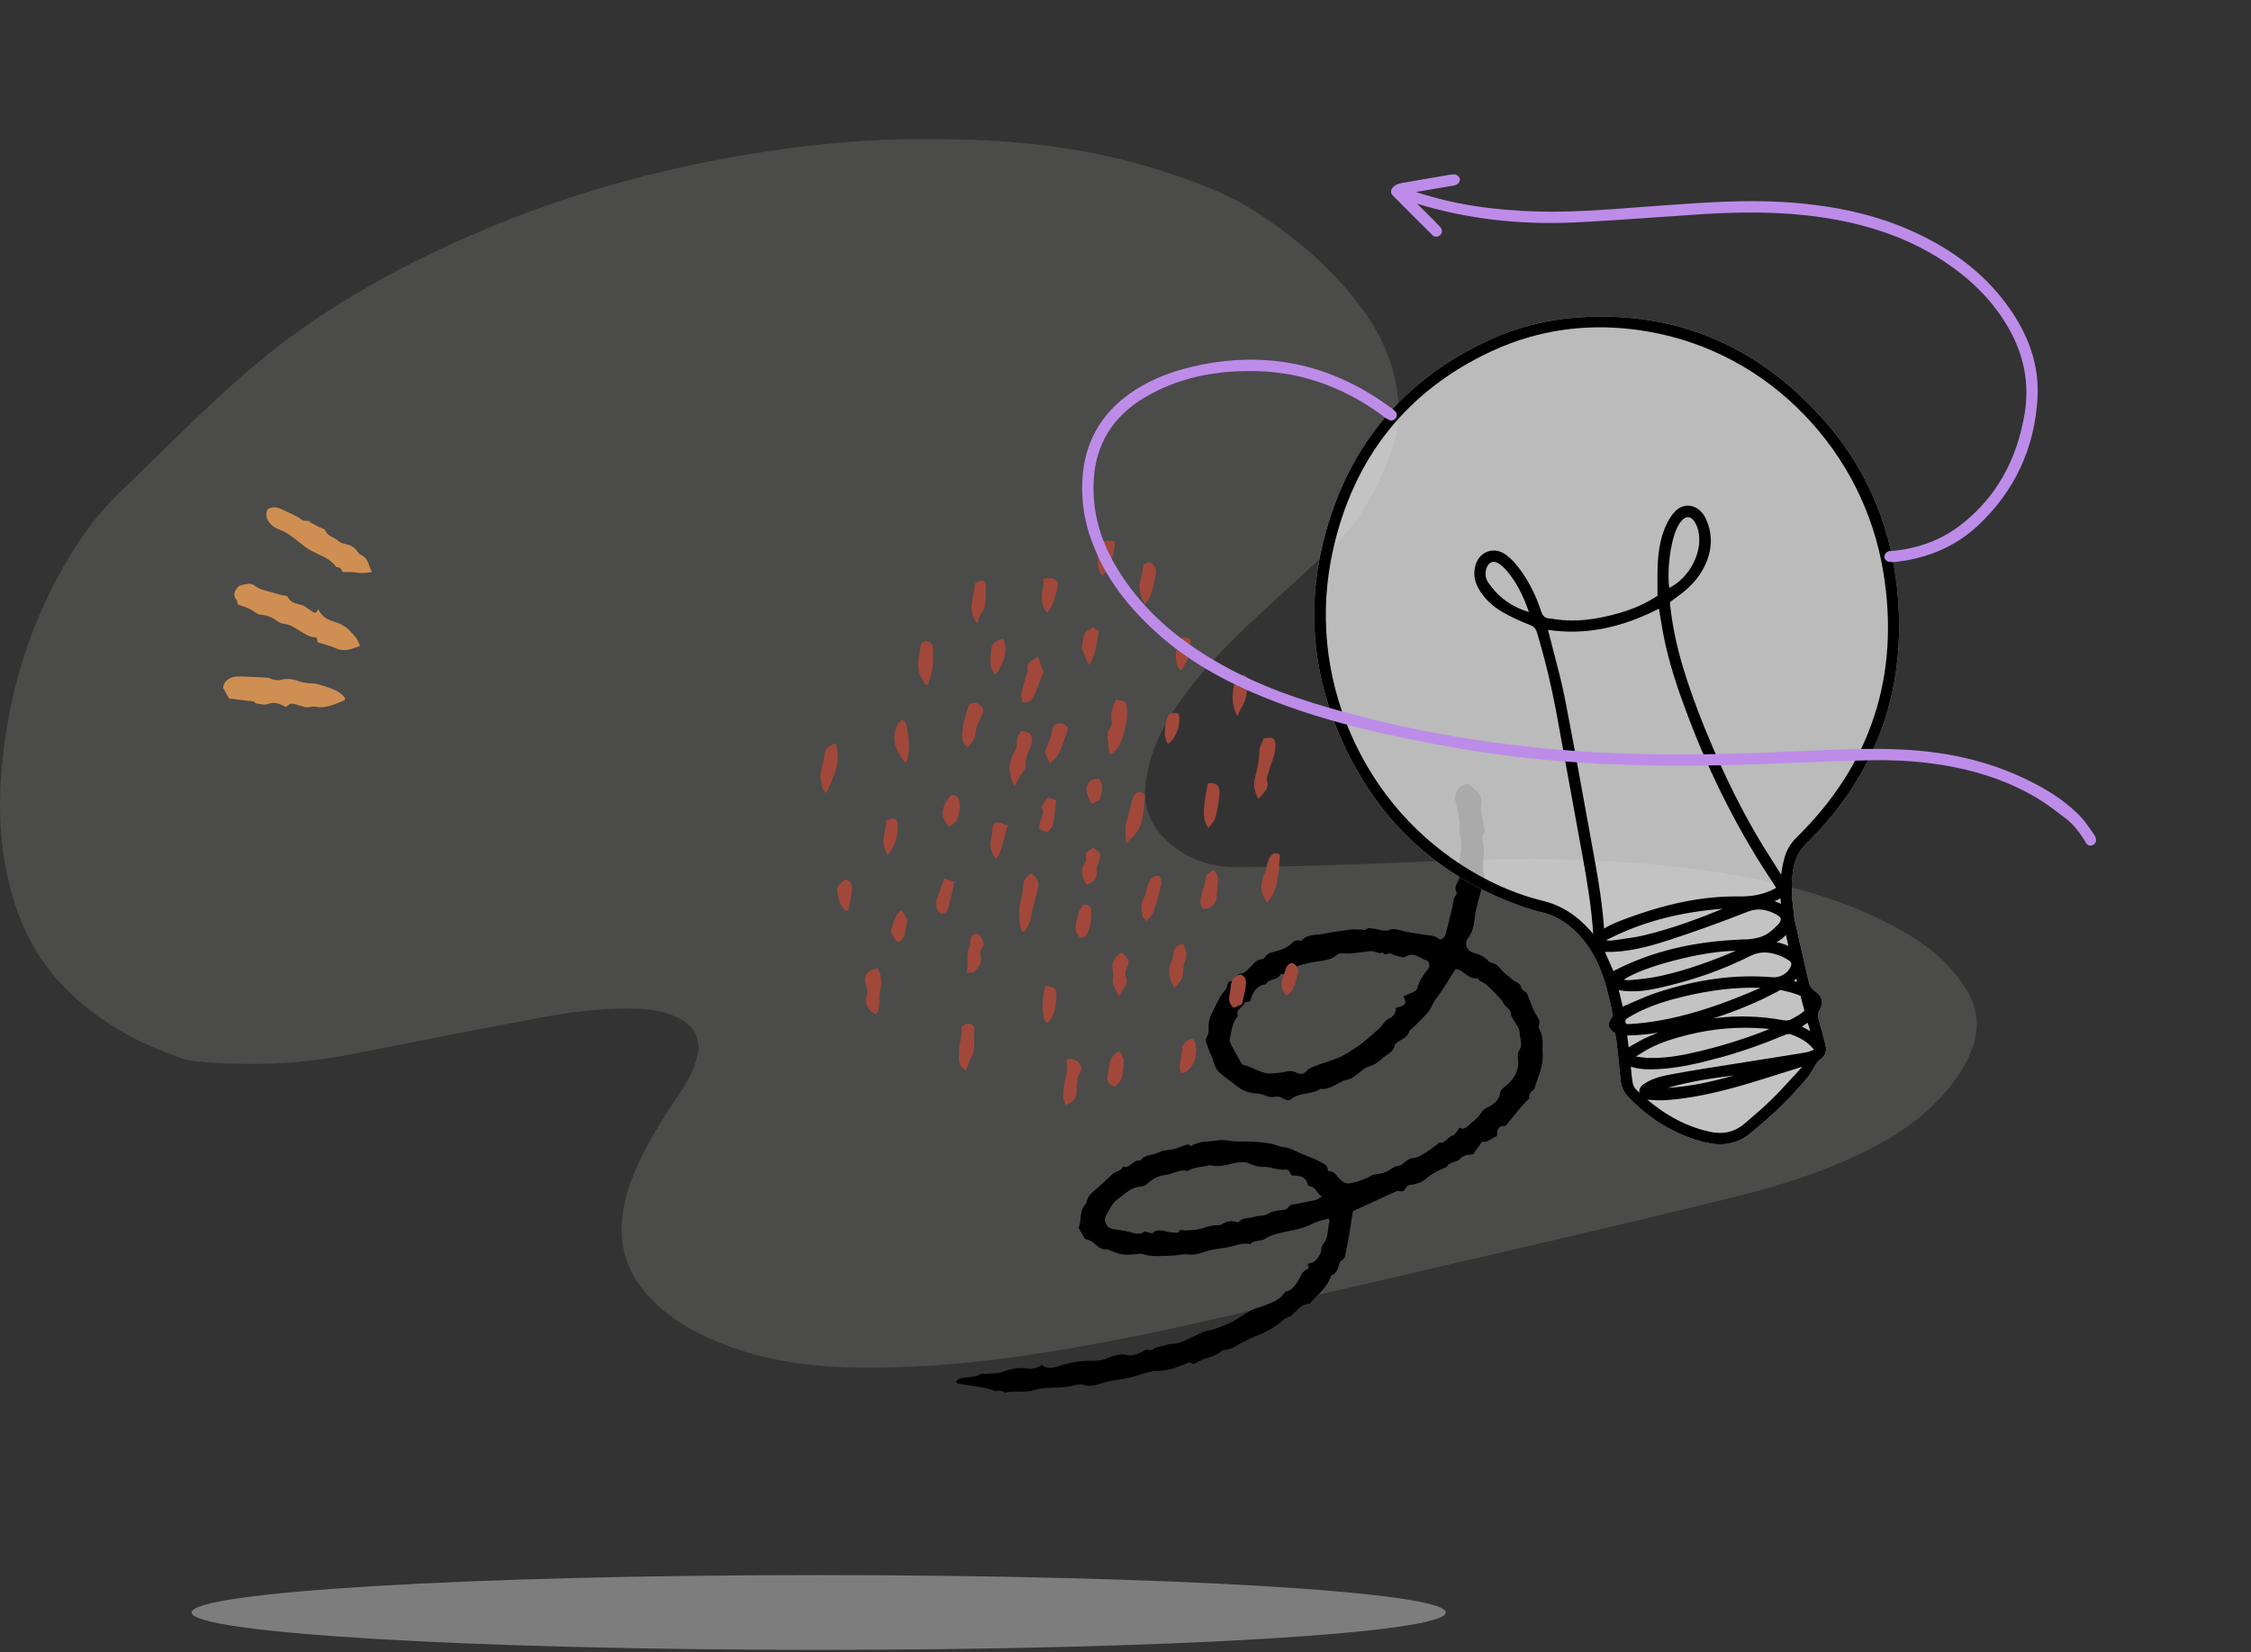 <svg width="500" height="367" viewBox="0 0 500 367" fill="none" xmlns="http://www.w3.org/2000/svg">
<rect x="0" y="0" width="500" height="367" fill="#333333" stroke="none"/>
<path opacity="0.5" d="M181.859 366.527C258.786 366.527 321.147 362.808 321.147 358.219C321.147 353.631 258.786 349.912 181.859 349.912C104.933 349.912 42.571 353.631 42.571 358.219C42.571 362.808 104.933 366.527 181.859 366.527Z" fill="#C9C9C9"/>
<g opacity="0.5">
<g opacity="0.5">
<path opacity="0.5" fill-rule="evenodd" clip-rule="evenodd" d="M206.621 30.917C223.724 30.858 240.637 32.462 257.033 37.639C262.012 39.211 266.974 40.952 271.725 43.099C276.836 45.408 281.48 48.622 285.975 51.992C291.884 56.423 297.146 61.533 301.655 67.379C306.105 73.151 309.315 79.49 310.331 86.829C310.976 91.493 310.656 96.034 309.031 100.442C305.999 108.663 301.9 116.223 295.308 122.221C290.106 126.952 284.948 131.731 279.765 136.483C273.882 141.879 268.27 147.529 263.465 153.927C259.684 158.962 256.533 164.325 255.112 170.543C254.8 171.91 254.517 173.298 254.403 174.691C253.89 180.961 256.884 185.545 261.82 188.886C265.788 191.57 270.403 192.72 275.171 192.653C285.09 192.512 295.01 192.247 304.923 191.875C318.666 191.361 332.402 190.613 346.163 190.924C363.461 191.314 380.642 192.718 397.469 197.026C406.426 199.319 415.081 202.42 423.085 207.144C426.598 209.219 429.95 211.537 432.716 214.546C434.341 216.315 435.86 218.251 437.069 220.32C439.405 224.317 439.66 228.596 438.046 232.958C436.445 237.286 433.802 240.936 430.65 244.244C425.561 249.585 419.421 253.41 412.796 256.522C404.639 260.354 396.104 263.169 387.396 265.363C373.167 268.949 358.876 272.292 344.587 275.638C321.329 281.086 298.043 286.418 274.785 291.869C258.661 295.647 242.464 299.037 226.062 301.362C213.434 303.151 200.736 304.108 187.975 303.745C177.105 303.435 166.552 301.541 156.617 296.879C152.047 294.734 147.884 292.01 144.4 288.338C132.152 275.433 140.109 259.814 148.091 247.224C149.596 244.851 151.295 242.593 152.673 240.151C153.621 238.472 154.397 236.624 154.851 234.754C155.785 230.905 154.342 228.006 150.816 226.216C148.129 224.851 145.227 224.272 142.227 224.132C135.157 223.802 128.16 224.593 121.244 225.868C106.807 228.532 92.401 231.364 77.998 234.207C66.716 236.433 55.364 236.871 43.937 235.826C42.854 235.727 41.745 235.567 40.72 235.222C30.505 231.787 21.293 226.707 13.79 218.807C7.175 211.843 3.51 203.431 1.544 194.178C-0.476 184.67 -0.333 175.127 0.934 165.528C2.67 152.385 6.519 139.949 12.794 128.259C16.474 121.406 20.792 115.01 26.405 109.587C35.504 100.794 44.391 91.752 53.893 83.412C69.582 69.639 87.607 59.498 106.766 51.342C125.894 43.199 145.777 37.668 166.279 34.28C177.625 32.405 189.029 31.173 200.531 30.923C202.561 30.879 204.591 30.917 206.621 30.917Z" fill="#F1ECE8"/>
</g>
</g>
<path fill-rule="evenodd" clip-rule="evenodd" d="M286.87 261.119C286.229 259.769 286.229 259.782 284.844 259.84C284.467 259.856 284.085 259.773 283.705 259.726C282.724 259.606 281.838 259.173 280.768 259.232C279.689 259.291 278.511 258.946 277.509 258.488C276.884 258.203 276.39 258.143 275.738 258.17C273.426 258.264 271.231 259.549 268.84 258.835C268.628 258.772 268.348 258.952 268.097 259C266.641 259.276 265.123 259.326 263.816 260.155C262.098 259.661 260.659 260.798 259.053 260.976C257.421 261.157 256.029 261.851 254.825 262.989C254.475 263.319 253.928 263.602 253.461 263.617C251.618 263.677 250.331 264.783 248.999 265.82C248.404 266.284 247.748 266.721 247.299 267.308C246.696 268.096 246.287 269.029 245.758 269.877C244.968 271.146 245.702 272.784 247.202 273.037C248.316 273.226 249.442 273.353 250.544 273.594C251.77 273.863 252.958 274.529 254.212 273.625C254.38 273.503 254.796 273.729 255.097 273.788C255.403 273.848 255.857 274.06 255.991 273.934C257.161 272.838 258.399 273.531 259.631 273.687C260.363 273.78 261.56 274.031 261.764 273.712C262.25 272.948 262.673 273.373 263.191 273.352C264.451 273.298 265.758 273.286 266.947 272.929C268.034 272.601 269.22 272.143 270.267 272.196C270.632 272.215 271.078 272.2 271.36 272.012C272.321 271.368 273.301 271.084 274.437 271.451C274.66 271.523 275.047 271.548 275.162 271.42C276.087 270.384 277.444 270.731 278.563 270.332C279.529 269.987 280.753 270.202 281.589 269.707C282.571 269.126 283.501 268.907 284.584 268.851C285.122 268.823 285.906 268.643 286.119 268.269C286.617 267.395 287.433 267.62 288.101 267.447C289.419 267.106 290.785 266.95 292.107 266.622C292.659 266.484 293.151 266.101 293.67 265.83C292.417 265.173 292.23 263.536 290.8 263.513C290.68 263.511 290.495 263.253 290.457 263.087C290.015 261.174 288.507 261.214 286.87 261.119ZM311.733 221.31C312.514 220.988 313.172 220.76 313.787 220.448C314.162 220.258 314.69 219.994 314.772 219.667C315.203 217.97 316.127 216.588 317.207 215.257C317.741 214.599 317.517 213.607 316.911 213.397C315.369 212.865 313.922 211.314 312.05 212.616C311.853 212.752 311.444 212.653 311.157 212.576C310.476 212.396 309.724 212.292 309.159 211.919C308.489 211.475 307.669 212.549 307.158 211.599C306.191 212.022 305.355 211.221 304.442 211.293C302.328 211.458 300.248 212.005 298.099 211.792C297.752 211.758 297.292 211.872 297.035 212.093C295.545 213.374 293.703 213.4 291.912 213.701C290.49 213.941 289.072 214.309 287.718 214.798C286.6 215.203 285.998 216.736 284.473 216.336C283.935 217.896 281.845 217.26 281.192 218.655C278.961 218.992 278.141 220.643 277.726 222.368C277.259 222.854 276.732 222.173 276.35 222.981C275.92 223.89 274.409 224.258 274.986 225.721C274.994 225.74 274.889 225.795 274.85 225.844C273.684 227.279 273.544 229.069 273.177 230.773C273.103 231.113 273.194 231.552 273.358 231.868C274.125 233.34 274.937 234.789 275.751 236.236C275.836 236.387 276.019 236.545 276.182 236.58C278.448 237.065 280.361 238.804 282.861 238.457C283.478 238.371 284.106 238.36 284.718 238.248C285.766 238.054 286.75 237.681 287.863 238.249C288.603 238.627 289.483 238.853 290.262 237.886C290.721 237.316 291.599 237.033 292.338 236.751C294.052 236.097 295.836 235.613 297.517 234.887C298.743 234.358 299.869 233.583 301.002 232.858C301.779 232.361 302.515 231.793 303.226 231.203C304.345 230.273 305.453 229.328 306.513 228.333C307.194 227.695 307.655 226.667 308.437 226.33C309.635 225.812 310.026 225 310.021 223.916C312.502 223.309 312.448 222.927 311.733 221.31ZM339.168 220.669C339.735 222.063 340.251 223.669 341.034 225.132C341.501 226.007 342.267 226.674 341.822 227.81C341.721 228.068 341.819 228.483 341.969 228.744C342.944 230.451 342.547 232.314 342.666 234.125C342.845 236.846 341.592 239.205 340.894 241.704C340.846 241.876 340.719 242.08 340.571 242.16C339.626 242.664 339.64 243.533 339.653 244.033C338.932 244.792 338.377 245.321 337.888 245.903C336.791 247.208 335.731 248.542 334.647 249.856C334.537 249.988 334.353 250.153 334.21 250.147C332.618 250.077 332.521 251.174 332.521 252.396C331.362 252.672 330.612 253.963 329.216 253.593C328.688 254.326 328.155 255.055 327.634 255.792C327.528 255.942 327.467 256.124 327.357 256.348C326.327 256.637 325.168 256.398 324.281 257.472C323.615 258.277 322.053 257.969 321.412 259.14C321.311 259.325 320.988 259.4 320.757 259.501C319.316 260.126 317.942 260.777 316.732 261.887C315.919 262.633 314.634 263.054 313.506 263.195C312.854 263.277 312.613 263.272 312.276 263.887C311.795 264.764 311.469 264.747 310.387 264.533C306.97 266.102 303.853 267.533 300.513 269.067C300.178 271.179 299.841 273.414 299.46 275.641C299.259 276.815 298.951 277.971 298.752 279.145C298.63 279.864 297.803 279.86 297.538 280.636C297.221 281.565 297.018 282.861 295.783 283.317C295.685 283.353 295.604 283.51 295.566 283.627C294.813 285.957 292.933 287.414 291.342 289.095C291.18 289.266 291.045 289.607 290.885 289.615C289.025 289.708 288.098 291.167 286.883 292.23C286.448 292.611 285.734 292.674 285.3 293.056C284.113 294.101 282.816 294.985 281.433 295.714C280.152 296.39 278.754 296.842 277.447 297.475C276.142 298.108 274.9 298.868 273.604 299.519C273.194 299.724 272.7 299.765 272.242 299.866C271.998 299.919 271.664 299.85 271.514 299.991C270.008 301.4 267.914 301.539 266.193 302.48C265.677 302.763 265.133 303.307 264.45 302.68C264.338 302.576 263.961 302.676 263.751 302.775C261.59 303.8 259.429 304.515 256.934 304.574C254.892 304.622 252.882 305.601 250.836 306.08C249.553 306.38 248.228 306.497 246.929 306.738C246.252 306.863 245.594 307.084 244.924 307.25C243.575 307.585 242.32 308.195 240.796 307.667C239.971 307.381 238.883 307.675 237.959 307.896C236.63 308.213 235.301 308.228 233.954 308.279C232.569 308.332 231.113 308.347 229.827 308.785C227.665 309.521 225.443 308.861 223.298 309.366C223.079 309.418 222.794 309.107 222.521 309.032C222.214 308.948 221.887 308.921 221.567 308.911C221.464 308.908 221.322 309.12 221.255 309.093C218.49 307.954 215.482 307.992 212.628 307.289C212.545 307.269 212.498 307.1 212.368 306.899C212.946 306.108 213.864 306.126 214.709 305.996C215.748 305.837 216.823 305.922 217.774 305.268C218.071 305.064 218.621 305.25 219.051 305.21C220.238 305.099 221.494 305.169 222.592 304.791C224.526 304.125 226.419 303.664 228.465 304.068C229.287 304.231 230.671 303.789 231.409 303.227C232.381 304.041 233.34 304.01 234.585 303.636C236.811 302.967 239.143 302.352 241.438 302.328C242.753 302.314 244.029 302.365 245.289 301.996C245.97 301.796 246.593 301.369 247.28 301.233C248.207 301.049 249.015 300.705 250.159 301.017C251.328 301.336 252.998 300.784 254.094 300.07C254.881 299.558 255.52 300.187 255.971 299.83C256.841 299.142 257.875 299.192 258.811 298.859C259.419 298.644 259.938 298.535 260.595 298.539C261.391 298.544 262.224 298.214 262.982 297.89C264.497 297.244 265.95 296.454 267.47 295.822C268.21 295.515 269.067 295.496 269.828 295.226C271.137 294.762 272.462 294.3 273.687 293.659C275.1 292.92 276.378 291.923 277.781 291.164C278.644 290.697 279.639 290.477 280.565 290.123C282.329 289.449 284.159 288.909 285.318 287.201C285.554 286.855 286.212 286.824 286.615 286.557C287.607 285.898 288.671 284.139 289.128 283.025C289.329 282.536 290.013 282.246 290.761 281.633C290.81 281.545 289.903 280.727 291.151 280.581C292.167 280.463 293.29 278.915 293.435 277.888C293.505 277.401 293.55 276.81 293.844 276.472C295.16 274.959 294.844 273.017 295.32 271.289C295.359 271.146 295.194 270.948 295.086 270.682C293.94 271.043 292.729 271.232 291.713 271.782C289.322 273.078 286.674 273.334 284.114 273.972C283.072 274.231 281.946 274.525 281.109 275.143C280.071 275.909 278.619 275.315 277.772 276.393C275.944 275.939 274.298 276.823 272.574 277.117C270.778 277.423 268.957 277.532 267.212 278.206C266.19 278.601 264.974 278.832 263.907 278.686C262.717 278.524 261.659 278.92 260.56 278.935C258.301 278.966 256.002 279.32 253.775 278.584C253.597 278.526 253.391 278.502 253.205 278.521C249.379 278.91 249.379 278.912 245.865 277.522C243.817 277.861 243.06 275.427 241.187 275.323C240.951 275.309 240.732 274.754 240.531 274.433C240.286 274.04 240.065 273.631 239.838 273.226C239.748 273.067 239.56 272.856 239.605 272.743C240.262 271.086 239.729 269.099 241.022 267.621C241.147 267.478 241.301 267.318 241.336 267.145C241.56 266.029 242.166 265.23 243.063 264.507C244.509 263.339 245.821 262.006 247.194 260.747C247.87 260.127 249.06 260.228 249.423 259.165C251.063 259.737 251.725 257.452 253.301 257.838C254.25 256.391 256.034 256.749 257.34 256.008C258.293 255.468 259.593 255.571 260.711 255.283C261.672 255.036 262.595 254.643 263.813 254.216C263.948 254.277 264.397 254.482 264.846 254.686C264.836 254.581 264.827 254.477 264.818 254.372C265.683 254.119 266.538 253.709 267.416 253.65C268.559 253.573 269.677 253.463 270.813 253.298C271.973 253.13 273.204 253.506 274.408 253.564C275.824 253.632 277.25 253.54 278.661 253.654C280.417 253.796 282.169 253.866 283.879 254.557C284.58 254.841 285.533 254.772 286.327 255.107C286.673 255.253 287.039 255.358 287.372 255.529C289.555 256.648 291.961 257.245 294.081 258.568C294.852 259.049 294.934 259.479 294.969 260.174C297.098 259.971 296.981 262.647 299.55 262.936C300.797 262.74 302.83 262.233 304.677 261.122C304.784 261.057 304.916 261.026 305.041 260.998C306.082 260.761 307.247 260.743 308.13 260.233C309 259.731 309.716 259.041 310.8 258.934C311.194 258.895 311.595 258.557 311.922 258.274C312.59 257.696 313.201 257.306 314.207 257.213C315.224 257.12 316.198 256.31 317.142 255.734C317.931 255.252 318.652 254.658 319.395 254.101C319.488 254.032 319.556 253.792 319.591 253.801C321.018 254.176 321.483 252.59 322.636 252.287C323.239 252.129 323.642 251.204 324.243 250.499C325.193 251.171 325.87 250.318 326.617 249.644C327.132 249.18 327.693 248.765 328.181 248.277C328.518 247.939 328.754 247.502 329.059 247.13C329.285 246.852 329.503 246.516 329.804 246.36C331.388 245.54 332.948 244.781 333.222 242.678C333.289 242.167 333.942 241.667 334.423 241.285C336.484 239.65 337.548 237.626 337.166 234.934C337.099 234.462 337.106 233.826 337.367 233.49C338.368 232.203 337.584 230.807 337.579 229.525C337.575 228.463 336.602 227.407 336.068 226.344C335.896 226.003 335.633 225.652 335.621 225.298C335.591 224.397 334.939 224.006 334.397 223.47C333.977 223.056 333.776 222.426 333.372 221.991C332.263 220.797 331.182 219.549 329.91 218.552C329.478 218.213 328.767 218.136 328.403 217.563C328.338 217.461 328.198 217.319 328.113 217.331C326.257 217.607 325.344 215.862 323.857 215.362C323.74 215.323 323.609 215.331 323.299 215.295C322.375 216.764 321.423 218.315 320.43 219.839C319.855 220.719 319.179 221.533 318.613 222.419C318.105 223.218 317.804 224.174 317.2 224.88C316.125 226.137 314.893 227.26 313.72 228.433C313.493 228.659 313.069 228.821 313.019 229.07C312.727 230.516 311.371 230.788 310.444 231.532C310.205 231.724 309.866 231.945 309.82 232.198C309.551 233.661 308.215 234.135 307.283 234.939C306.341 235.75 305.396 236.592 304.076 236.917C303.327 237.102 302.673 237.728 302.014 238.206C301.013 238.932 300.145 239.871 298.781 239.948C298.49 239.965 298.22 240.232 297.929 240.358C296.443 241.005 295.126 242.166 293.331 241.876C291.358 243.246 288.672 242.599 286.765 244.192C286.547 244.374 286.119 244.477 285.855 244.397C285.243 244.21 284.693 243.769 284.077 243.655C283.434 243.538 282.721 243.802 282.077 243.687C281.149 243.52 280.262 242.959 279.345 242.93C277.593 242.874 276.147 242.399 274.736 241.282C273.42 240.24 272.026 239.336 270.773 238.166C269.594 237.063 269.676 235.616 269.013 234.412C268.682 233.81 268.451 233.141 268.254 232.478C268.02 231.697 267.512 231.023 268.204 230.053C268.647 229.432 268.391 228.322 268.477 227.433C268.548 226.69 268.739 226.03 269.093 225.311C270.067 223.329 270.885 221.286 272.404 219.621C272.578 219.43 272.509 219.036 272.617 218.761C272.732 218.467 272.999 217.944 273.069 217.965C274.118 218.276 274.362 217.497 274.752 216.845C274.899 216.6 275.221 216.315 275.475 216.303C276.499 216.258 276.999 215.523 277.654 214.913C278.462 214.16 279.093 213.072 280.433 213.085C280.589 213.087 280.816 212.928 280.892 212.782C281.521 211.587 282.737 211.568 283.82 211.221C284.721 210.933 285.679 210.6 286.399 210.021C287.159 209.409 287.713 208.599 288.858 208.984C288.958 209.018 289.147 208.978 289.211 208.902C290.403 207.454 292.175 207.818 293.707 207.502C295.794 207.073 297.915 206.794 300.029 206.508C300.707 206.416 301.411 206.53 302.101 206.506C302.627 206.487 303.134 206.829 303.704 206.292C303.979 206.033 304.769 206.323 305.326 206.361C306.453 206.438 307.416 207.073 308.76 206.524C309.777 206.109 311.251 206.811 312.521 207.019C313.766 207.223 315.006 207.462 316.255 207.631C317.504 207.8 318.804 207.756 319.802 208.72C320.632 208.577 321 208.077 321.18 207.309C321.599 205.515 322.094 203.74 322.516 201.946C322.767 200.876 322.695 199.722 323.452 198.789C323.583 198.628 323.605 198.232 323.498 198.049C322.843 196.931 323.867 196.097 324.099 195.19C324.268 194.527 324.525 194.094 324.264 193.34C324.015 192.62 324.043 191.71 324.228 190.951C324.687 189.079 324.704 187.249 324.281 185.375C324.13 184.707 324.23 183.985 324.208 183.288C324.153 181.563 323.805 179.898 323.343 178.233C322.826 176.37 323.796 174.749 325.589 174.207C325.816 174.138 326.191 174.116 326.324 174.248C327.574 175.486 329.334 176.242 329.011 178.677C328.781 180.419 329.44 182.281 329.706 184.089C329.734 184.277 329.894 184.548 329.821 184.634C328.905 185.704 329.422 186.96 329.54 188.048C329.779 190.253 329.101 192.461 329.689 194.647C329.781 194.987 329.699 195.405 329.601 195.76C329.164 197.338 328.654 198.897 328.246 200.482C327.952 201.626 327.692 202.791 327.571 203.963C327.401 205.618 327.087 207.151 326.013 208.525C325.16 209.618 325.755 211.196 327.137 211.609C328.51 212.021 329.805 212.473 330.734 213.636C330.806 213.726 330.952 213.78 331.072 213.806C331.999 214.004 332.707 214.45 333.316 215.231C333.913 215.996 334.745 216.579 335.487 217.227C335.811 217.51 336.135 217.824 336.516 218.004C337.171 218.315 337.688 218.61 337.906 219.433C338.031 219.903 338.696 220.23 339.168 220.669Z" fill="black"/>
<path fill-rule="evenodd" clip-rule="evenodd" d="M51.355 150.566C52.108 150.261 53.024 150.276 53.865 150.293C55.727 150.331 57.588 150.438 59.445 150.57C59.87 150.6 60.269 150.892 60.697 150.975C61.182 151.07 61.723 151.202 62.174 151.078C63.632 150.676 65.01 150.806 66.404 151.346C66.987 151.572 67.633 151.655 68.26 151.744C69.061 151.857 69.919 151.766 70.667 152.017C72.828 152.743 75.201 153.124 76.671 155.107C76.599 155.342 76.593 155.542 76.521 155.57C74.42 156.376 72.396 157.518 69.991 156.973C69.587 156.881 69.124 157.078 68.686 157.104C68.336 157.124 67.968 157.148 67.636 157.062C66.693 156.819 65.778 156.431 64.823 156.291C64.471 156.24 64.041 156.723 63.498 157.052C62.358 156.514 61.143 155.732 59.537 156.389C58.783 156.697 57.753 156.391 56.862 156.262C56.651 156.231 56.483 155.902 56.47 155.856L56.469 155.853L50.85 155.163C50.517 154.545 50.069 153.715 49.568 152.784C49.65 151.612 50.451 150.932 51.355 150.566ZM55.194 129.702C55.583 129.64 56.122 129.75 56.416 129.994C57.675 131.038 59.19 131.252 60.691 131.672C61.576 131.92 62.443 132.232 63.37 132.34C63.554 132.362 63.837 132.425 63.89 132.548C64.496 133.964 65.82 134.058 67.057 134.419C67.736 134.618 68.306 135.183 68.933 135.569C69.505 135.92 70.038 136.755 70.698 135.355C71.585 137.153 72.897 137.737 74.425 138.185C75.648 138.545 76.791 139.174 77.754 140.201C78.859 141.38 79.442 141.868 79.957 143.508C78.185 144.142 76.507 144.916 74.525 143.994C73.347 143.446 72.044 143.166 70.556 142.687C70.522 142.539 70.411 142.062 70.299 141.582C68.824 141.657 67.741 140.833 66.628 140.166C65.49 139.484 64.444 138.695 63.037 138.58C62.499 138.536 61.929 138.231 61.478 137.901C60.408 137.116 59.304 136.665 57.93 136.565C57.103 136.504 56.35 135.689 55.522 135.304C54.676 134.91 53.778 134.628 52.82 134.265C52.739 133.985 52.728 133.476 52.475 133.161C51.598 132.066 52.269 131.069 52.881 130.401C53.354 129.887 54.388 129.832 55.194 129.702ZM59.436 113.129C60.575 112.476 61.644 112.645 62.786 113.233C64.215 113.969 65.75 114.468 67.056 115.48C67.476 115.806 68.253 115.671 68.866 115.746C68.827 115.818 68.788 115.89 68.749 115.962C69.427 116.322 70.102 116.687 70.783 117.041C71.284 117.302 72.1 117.435 72.243 117.822C72.772 119.256 74.317 119.301 75.201 120.218C75.526 120.556 76.096 120.725 76.584 120.829C78.033 121.137 78.729 121.541 79.44 122.573C79.618 122.831 79.845 123.125 80.118 123.237C81.814 123.934 81.846 125.628 82.609 127.108C81.224 127.329 80.02 127.372 78.777 127.155C78.037 127.025 77.261 127.102 76.145 127.079C75.934 126.821 75.716 125.872 74.7 125.994C73.274 123.877 70.753 123.32 68.75 122.12C66.631 120.849 65 118.949 62.722 117.929C61.866 117.545 60.964 117.299 60.168 116.477C59.07 115.342 58.937 114.41 59.436 113.129Z" fill="#D08F52"/>
<path fill-rule="evenodd" clip-rule="evenodd" d="M238.163 235.248C239.352 235.521 239.971 236.326 240.303 237.44C239.341 238.898 239.156 240.562 239.144 242.277C239.131 243.954 238.662 244.628 236.715 245.516C236.495 244.737 236.163 244.1 236.17 243.468C236.183 242.332 236.307 241.177 236.557 240.069C236.839 238.819 237.13 237.612 236.93 236.303C236.781 235.336 237.243 235.037 238.163 235.248ZM248.677 233.448C248.945 233.977 249.238 234.555 249.651 235.371C249.57 236.23 249.568 237.624 249.269 238.951C249.087 239.753 248.58 240.595 247.976 241.159C247.297 241.792 245.689 240.53 245.975 239.388C246.475 237.396 245.883 234.908 248.677 233.448ZM265.453 231.519C266.249 233.439 265.361 238.018 262.4 238.446C261.375 236.375 262.944 234.337 262.568 232.368C262.991 231.913 263.34 231.446 263.778 231.09C264.469 230.529 265.109 230.69 265.453 231.519ZM216.412 228.766C216.218 230.741 216.795 232.789 215.837 234.699C215.369 235.634 215.024 236.629 214.545 237.785C212.703 236.791 212.977 235.186 212.986 233.805C212.995 232.502 213.377 231.203 213.554 229.897C213.618 229.422 213.564 228.932 213.564 228.22C213.713 228.11 214.028 227.782 214.414 227.607C215.489 227.118 216.522 227.637 216.412 228.766ZM232.111 219.07C234.259 219.12 234.793 219.615 234.632 221.546C234.465 223.537 234.417 225.599 232.716 227.223C232.478 227.046 232.132 226.923 232.03 226.693C231.402 225.274 231.451 222.409 232.111 219.07ZM194.909 215.079C195.848 216.668 195.959 218.359 195.479 220.122C195.015 221.826 195.829 223.743 194.589 225.312C193.121 224.835 191.889 222.877 192.459 221.412C192.81 220.508 192.645 219.854 192.405 219.065C191.716 216.808 192.375 215.743 194.909 215.079ZM275.516 216.477C276.94 216.953 276.837 218.169 276.676 219.311C276.504 220.532 276.168 221.73 275.87 223.091C275.353 223.312 274.664 223.606 274.025 223.879C272.379 222.519 273.243 220.937 273.335 219.467C273.424 218.035 273.961 216.898 275.516 216.477ZM249.079 211.554L249.204 211.658C250.322 212.591 251.209 213.456 250.264 215.087C249.956 215.619 249.85 216.497 250.065 217.059C250.776 218.917 249.187 219.75 248.514 221.436C247.921 219.817 246.858 218.82 247.232 217.28C247.347 216.801 247.31 216.242 247.191 215.757C246.728 213.875 247.587 212.638 249.079 211.554ZM287.118 213.952C287.662 214.068 288.598 215.286 288.377 215.923C287.756 217.719 287.856 219.887 285.759 221.179C284.599 219.904 284.353 218.591 284.973 217.096C285.187 216.578 285.357 216.038 285.494 215.495C285.729 214.563 286.486 213.819 287.118 213.952ZM262.795 209.687C263.443 210.957 263.815 212.074 263.261 213.429C262.89 214.337 262.8 215.395 262.759 216.393C262.702 217.792 261.659 218.412 260.865 219.539C259.76 217.405 259.169 215.573 260.282 213.544C260.515 213.119 260.552 212.557 260.578 212.053C260.644 210.698 261.332 209.946 262.795 209.687ZM218.187 208.617C218.377 208.996 218.406 209.455 218.54 210.009C217.897 210.664 217.495 211.49 217.825 212.603C218.256 214.054 217.189 214.97 216.37 215.899C216.167 216.13 215.575 216.019 214.739 216.112C215.245 213.918 214.389 211.953 215.488 210.136C215.624 209.912 215.509 209.534 215.505 209.226C215.494 208.409 215.716 207.676 216.6 207.497C217.435 207.328 217.869 207.985 218.187 208.617ZM200.203 202.114C200.682 202.878 201.133 203.598 201.558 204.276C201.375 205.33 201.242 206.328 201.015 207.304C200.905 207.777 200.699 208.274 200.395 208.645C199.652 209.552 199.131 209.431 198.604 208.338C198.389 207.894 198.119 207.478 197.827 206.965C198.454 205.345 198.555 203.504 200.203 202.114ZM242.414 202.564C242.354 204.244 242.341 205.985 241.452 207.496C241.207 207.911 240.65 208.324 240.198 208.371C239.904 208.402 239.415 207.827 239.229 207.425C238.474 205.786 239.25 204.219 239.638 202.663C239.8 202.018 240.308 201.459 240.609 200.945C241.935 200.866 242.448 201.624 242.414 202.564ZM229.04 194.014C230.645 195.227 230.927 196.113 230.499 197.673C229.909 199.817 229.32 201.969 228.9 204.15C228.672 205.332 228.1 206.208 227.409 207.061C227.197 206.975 227.014 206.959 226.977 206.876C226.267 205.302 226.228 201.836 226.665 200.301C227.038 198.994 227.256 197.618 227.334 196.261C227.402 195.077 228.297 194.701 229.04 194.014ZM257.532 194.525C257.692 195.133 258.103 195.815 257.976 196.373C257.496 198.468 256.903 200.543 256.216 202.581C255.986 203.265 255.349 203.812 254.729 204.652C254.317 204.172 253.813 203.856 253.769 203.484C253.615 202.204 253.239 200.937 254.012 199.629C254.543 198.733 254.612 197.574 254.977 196.565C255.337 195.571 255.733 194.539 257.532 194.525ZM209.721 195.127C210.448 195.374 211.08 195.587 211.961 195.886C211.709 197.126 211.493 198.292 211.232 199.447C211.064 200.189 210.776 200.907 210.641 201.653C210.475 202.576 209.927 202.946 209.07 202.997C207.807 202.317 208.053 201.034 207.892 200.393C208.564 198.458 209.108 196.891 209.721 195.127ZM187.678 195.401C188.922 195.466 189.309 196.504 189.27 197.247C189.181 198.916 188.735 200.566 188.435 202.223C188.239 202.271 188.044 202.319 187.848 202.367C187.413 201.783 186.828 201.257 186.579 200.602C186.23 199.688 186.031 198.686 185.951 197.706C185.852 196.479 187.068 196.133 187.678 195.401ZM270.286 194.288L270.305 194.333C270.457 194.682 270.567 195.048 270.576 195.073C270.446 196.752 270.401 198.091 270.224 199.412C270.072 200.55 269.387 201.369 268.316 201.82C267.542 202.147 266.935 201.827 266.738 201.005C266.414 199.653 267.06 198.45 267.343 197.193C267.509 196.458 267.705 195.729 267.893 194.999C267.957 194.755 267.968 194.443 268.127 194.289C268.467 193.956 268.85 193.587 269.284 193.449C269.941 193.239 270.097 193.836 270.286 194.288ZM284.286 189.832C284.043 193.461 284.175 197.238 281.496 200.54C279.669 198.153 280.052 195.919 281.053 193.579C281.516 192.496 281.438 191.222 282.245 190.21C282.778 189.544 283.294 189.339 284.286 189.832ZM242.798 188.322C244.585 189.496 244.697 189.852 244.034 191.615C243.833 192.149 243.549 192.746 243.619 193.273C243.849 195.011 243.003 195.947 241.369 196.583C240.364 194.892 239.739 193.353 241.105 191.615C241.401 191.239 241.148 190.432 241.148 189.492C241.523 189.227 242.18 188.76 242.798 188.322ZM222.905 183.033C223.139 183.122 223.371 183.218 223.82 183.396C222.935 185.805 222.891 188.439 221.333 190.802C221.081 190.54 220.76 190.346 220.648 190.068L220.558 189.841C220.095 188.667 219.722 187.48 220.196 186.176C220.364 185.712 220.388 185.182 220.409 184.679C220.49 182.739 221.076 182.344 222.905 183.033ZM199.417 184.189C199.297 186.312 198.663 188.133 197.216 189.927C195.326 187.242 196.757 184.697 196.957 182.195C199.078 181.427 199.544 181.943 199.417 184.189ZM253.546 175.99C253.88 176.119 254.32 176.631 254.29 176.933C254.057 179.273 254.053 181.652 253.084 183.88C252.49 185.244 251.391 186.081 250.133 187.34C250.133 185.376 249.731 183.725 250.231 182.419C250.9 180.676 251.009 178.824 251.705 177.126C251.846 176.782 252.069 176.394 252.367 176.213C252.698 176.012 253.221 175.864 253.546 175.99ZM232.811 177.111C233.281 177.299 233.897 177.546 234.566 177.814C234.362 179.641 234.263 181.399 233.926 183.111C233.799 183.758 233.123 184.298 232.633 184.977C231.985 184.67 231.483 184.432 230.781 184.1C230.898 183.462 230.871 182.732 231.171 182.177C231.725 181.149 231.89 180.189 231.331 179.328C231.849 178.551 232.289 177.892 232.811 177.111ZM270.863 176.504C270.715 178.221 270.437 179.95 269.978 181.608C269.746 182.448 268.99 183.143 268.424 183.97C267.098 182.085 267.097 180.135 268.276 174.02C270.148 173.728 271.036 174.491 270.863 176.504ZM211.29 176.587C212.63 176.638 213.115 177.335 213.152 178.455C213.221 180.553 212.948 182.494 210.893 183.67C208.757 181.48 208.877 179.447 211.29 176.587ZM243.955 173.013C245.504 174.521 244.661 176.148 244.177 177.792C243.683 178.013 243.179 178.237 242.478 178.55C241.882 177.278 241.079 176.093 241.411 174.755C241.686 173.639 242.613 172.894 243.955 173.013ZM283.3 165.389C283.421 167.572 282.335 169.436 281.809 171.447C281.606 172.224 281.227 172.896 281.511 173.821C281.822 174.832 281.144 175.814 279.496 177.483C278.722 175.914 278.336 174.616 278.768 172.857C279.221 171.008 279.715 169.084 279.701 167.089C279.695 166.076 280.331 165.059 280.689 164.009C280.97 163.986 281.341 163.951 281.713 163.929C282.969 163.852 283.232 164.159 283.3 165.389ZM185.618 165.102C186.955 169.215 185.189 172.576 183.528 176.197C182.422 175.241 182.537 174.06 182.282 173.104C182.075 172.326 182.376 171.39 182.54 170.541C182.74 169.512 183.155 168.58 183.173 167.447C183.189 166.413 184.221 165.53 185.618 165.102ZM227.076 162.329C229.557 162.717 229.558 164.23 228.863 165.976C228.326 167.325 227.682 168.582 227.84 170.15C227.901 170.76 227.184 171.454 226.809 172.102C226.358 172.882 225.893 173.654 225.287 174.68C224.094 171.978 223.805 169.69 225.196 167.339C225.603 166.651 225.94 165.764 225.886 164.998C225.805 163.854 226.214 163.082 227.076 162.329ZM236.515 160.976C236.81 161.196 237.033 161.512 237.284 161.778C236.593 163.683 236.03 165.562 235.22 167.328C234.834 168.172 233.981 168.803 233.216 169.67C232.763 168.625 232.443 167.887 232.116 167.132C232.633 165.421 233.579 163.823 233.772 161.928C233.886 160.806 235.604 160.296 236.515 160.976ZM200.334 159.805C200.663 160.144 201.202 160.438 201.287 160.831C201.882 163.573 202.262 166.338 201.454 169.114C201.425 169.214 201.272 169.278 201.088 169.433C198.175 166.196 197.83 162.23 200.334 159.805ZM247.912 155.416C248.102 155.456 248.345 155.541 248.592 155.551C249.739 155.598 250.137 155.963 250.264 156.952C250.621 159.731 249.901 162.343 248.957 164.887C248.554 165.972 247.846 166.976 246.535 167.618C246.414 167.105 246.23 166.706 246.243 166.313C246.294 164.676 245.422 162.942 246.772 161.42C246.984 161.18 247.038 160.66 246.955 160.322C246.523 158.555 247.163 157.008 247.912 155.416ZM217.397 156.457C218.495 157.391 218.682 157.765 218.024 159.02C217.344 160.315 216.773 161.626 216.655 163.121C216.561 164.319 215.74 165.146 214.993 166.022C213.351 164.974 213.766 163.296 213.852 162.017C213.977 160.179 214.714 158.383 215.205 156.506C215.861 156.288 216.52 155.713 217.397 156.457ZM261.77 158.475C262.48 160.583 261.207 164.226 259.427 165.259C258.27 163.38 258.781 161.43 259.26 159.52C259.606 158.144 260.761 158.402 261.77 158.475ZM276.356 149.984C276.741 150.171 277.239 150.75 277.194 151.098C276.945 153.031 277.053 155.051 275.976 156.818C275.561 157.499 275.248 158.242 274.81 159.112C273.61 156.742 273.617 154.432 274.114 152.117C274.252 151.474 274.74 150.859 275.2 150.353C275.448 150.08 276.082 149.851 276.356 149.984ZM230.521 145.816C230.979 147.111 231.345 148.143 231.76 149.315C231.147 150.915 230.53 152.687 229.786 154.404C229.35 155.412 228.658 156.251 227.044 155.954C226.995 155.319 226.789 154.576 226.919 153.897C227.173 152.558 227.611 151.253 227.979 149.935C228.08 149.571 228.363 149.175 228.288 148.859C227.828 146.936 229.516 146.82 230.521 145.816ZM205.894 142.461C206.832 142.6 207.27 143.17 207.251 144.209C207.226 145.587 207.314 146.98 207.134 148.338C206.966 149.606 206.513 150.837 206.185 152.084C205.977 152.09 205.768 152.097 205.559 152.104C204.411 150.39 203.573 148.588 204.02 146.379C204.191 145.531 204.27 144.665 204.423 143.814C204.567 143.005 204.857 142.308 205.894 142.461ZM222.925 141.893C223.713 144.392 223.472 146.598 221.14 149.901C219.367 148.095 220.096 145.924 220.223 143.908C220.282 142.959 221.749 141.989 222.925 141.893ZM263.713 141.738C264.587 142.003 264.588 142.483 264.332 143.344C263.947 144.638 264.126 146.083 263.348 147.298C263.047 147.767 262.768 148.25 262.305 149.013C261.912 148.518 261.647 148.317 261.562 148.056C260.946 146.195 261.131 144.355 261.824 142.555C262.11 141.81 262.878 141.484 263.713 141.738ZM242.841 139.29C243.248 139.606 243.683 139.945 244.097 140.266C243.486 142.745 243.603 145.39 241.849 147.752C241.237 146.298 240.715 145.058 240.28 144.027C240.448 142.971 240.555 142.07 240.749 141.189C240.823 140.851 241.029 140.476 241.292 140.263C241.766 139.879 242.328 139.604 242.841 139.29ZM218.985 130.874C218.946 132.776 219.179 134.839 217.775 136.534C217.411 136.973 217.392 137.698 217.133 138.564C214.618 135.565 216.466 132.582 216.532 129.622C218.472 128.601 219.029 128.778 218.985 130.874ZM233.428 128.436C234.42 128.522 235.2 129.302 234.952 130.238C234.428 132.213 234.171 134.334 232.562 136.124C230.49 133.634 231.826 131.053 231.851 128.531C232.434 128.491 232.937 128.394 233.428 128.436ZM256.058 125.322C256.777 126.049 256.923 126.938 256.656 127.939C256.082 130.086 256.041 132.426 254.255 134.294C253.349 132.34 252.695 130.497 253.418 128.381C253.738 127.448 253.822 126.435 254.042 125.312C254.576 125.187 255.32 124.577 256.058 125.322ZM247.304 120.141C247.356 120.144 247.404 120.212 247.582 120.35C247.669 123.14 246.618 125.599 244.892 127.97C243.802 126.687 243.743 125.277 243.872 123.835C243.917 123.335 244.132 122.851 244.206 122.351C244.48 120.498 244.774 120.206 246.559 120.128C246.806 120.116 247.056 120.126 247.304 120.141Z" fill="#A1483A"/>
<path fill-rule="evenodd" clip-rule="evenodd" d="M293.949 120.262C299.462 98.174 313.031 82.619 334.281 74.026L334.298 74.02C339.386 72.189 344.215 71.086 349.062 70.649C370.941 68.679 389.657 76.136 404.689 92.815C414.003 103.147 419.576 115.512 421.255 129.565C423.965 152.233 417.221 171.699 401.212 187.421C399.703 188.902 398.773 190.69 398.367 192.886C398.132 194.16 398.052 195.235 398.13 196.08C398.184 196.67 398.117 197.227 398.052 197.765C397.979 198.363 397.911 198.927 398.015 199.488C398.169 200.312 398.254 201.154 398.336 201.968C398.427 202.87 398.52 203.802 398.708 204.686C399.233 207.158 399.815 209.662 400.377 212.084C400.805 213.923 401.247 215.825 401.661 217.702C401.901 218.791 402.219 219.545 403.127 220.177C404.819 221.353 405.12 222.707 404.105 224.57C403.724 225.269 403.769 225.833 403.965 226.517C404.504 228.392 405.011 230.317 405.444 231.975C405.86 233.567 405.5 234.527 404.116 235.518C403.856 235.704 403.633 236.017 403.449 236.298C403.208 236.666 402.978 237.061 402.755 237.443C402.322 238.188 401.873 238.957 401.296 239.626C399.104 242.163 397.264 244.136 395.508 245.836C393.496 247.781 391.28 249.738 388.733 251.817C387.77 252.603 386.739 253.196 385.643 253.595C383.717 254.296 381.593 254.396 379.294 253.89L378.922 253.81C378.494 253.718 378.052 253.623 377.618 253.498C371.614 251.763 366.266 248.484 361.722 243.751C360.637 242.622 360.048 241.257 359.92 239.578C359.762 237.504 359.521 235.397 359.288 233.36C359.19 232.51 359.093 231.659 359.001 230.809C358.963 230.456 358.832 229.868 358.704 229.53C358.634 229.479 358.54 229.407 358.422 229.308C357.174 228.256 357.062 227.663 357.852 226.286C357.91 226.186 357.982 226.086 358.056 225.988C358.097 225.932 358.154 225.856 358.186 225.803C358.167 225.479 358.119 224.831 358.044 224.48C357.9 223.798 357.756 223.132 357.6 222.47C356.719 218.742 355.573 214.454 353.107 210.755C350.036 206.148 346.377 203.46 341.922 202.538C341.12 202.372 340.359 202.13 339.52 201.854C319.284 195.208 304.944 181.703 296.898 161.717C291.452 148.188 290.46 134.24 293.949 120.262Z" fill="white" fill-opacity="0.666"/>
<path fill-rule="evenodd" clip-rule="evenodd" d="M370.779 130.606C375.348 128.315 378.33 122.538 377.227 117.897C377.052 117.162 376.742 116.429 376.353 115.833C375.978 115.257 375.524 114.932 375.041 114.895C374.856 114.881 374.668 114.909 374.481 114.977C374.165 115.092 373.85 115.322 373.55 115.659C373.153 116.105 372.781 116.7 372.446 117.427C371.011 120.537 370.252 126.721 370.779 130.606ZM335.084 127.269C334.413 126.428 333.729 125.759 333.051 125.283C332.437 124.852 331.839 124.718 331.322 124.896C331.315 124.899 331.307 124.901 331.3 124.904C330.779 125.094 330.369 125.604 330.144 126.344C329.802 127.469 329.975 128.592 330.633 129.507C331.557 130.792 332.461 131.812 333.399 132.625C335.15 134.143 337.189 135.243 339.611 135.975C338.33 132.282 336.917 129.571 335.084 127.269ZM353.896 207.94C353.899 207.815 353.903 207.694 353.896 207.587C353.511 201.444 352.446 195.273 351.478 189.971L350.664 185.516C349.101 176.957 347.537 168.397 345.986 159.836C344.733 152.918 343.232 146.598 341.399 140.514C341.126 139.612 340.703 139.167 339.782 138.815C337.727 138.031 335.711 137.082 333.787 135.994C331.593 134.752 329.853 133.1 328.617 131.084C327.647 129.502 327.298 127.876 327.58 126.253C327.89 124.467 328.901 123.122 330.354 122.561C331.757 122.027 333.337 122.321 334.696 123.382C335.772 124.224 336.827 125.365 337.831 126.774C339.75 129.469 341.258 132.505 342.313 135.8C342.665 136.897 343.205 137.346 344.241 137.405C344.569 137.423 344.888 137.476 345.196 137.527C345.324 137.549 345.454 137.57 345.583 137.589C349.85 138.207 354.427 137.734 359.987 136.101C362.987 135.221 365.74 133.961 368.177 132.356C368.176 131.74 368.172 131.133 368.167 130.533C368.156 129.002 368.146 127.556 368.191 126.088C368.302 122.501 368.82 119.701 369.82 117.277C370.445 115.761 371.192 114.54 372.041 113.646C372.906 112.734 374.007 112.271 375.14 112.343C376.345 112.419 377.462 113.073 378.285 114.186C378.596 114.607 378.868 115.113 379.14 115.779C380.554 119.239 380.255 122.844 378.252 126.494C377.167 128.471 375.583 130.248 373.411 131.927C372.8 132.399 372.173 132.859 371.567 133.304C371.359 133.457 371.153 133.609 370.947 133.76C370.947 133.786 370.947 133.81 370.948 133.834C370.95 134.02 370.951 134.167 370.966 134.305C371.474 139.081 372.48 143.857 374.041 148.903C375.713 154.306 377.843 159.989 380.552 166.277C384.567 175.594 388.744 183.566 393.322 190.648C394.875 193.051 396.358 195.505 397.476 197.375L397.567 197.522C397.8 197.893 398.118 198.402 397.987 198.942C397.912 199.248 397.712 199.499 397.39 199.688L397.164 199.821L396.929 199.705C396.602 199.545 396.363 199.383 396.11 199.211C395.934 199.092 395.753 198.969 395.524 198.835L395.413 198.77L395.128 198.275C394.712 197.552 394.282 196.806 393.816 196.11C386.415 185.07 380.084 172.673 374.997 159.262C372.929 153.809 370.643 147.312 369.375 140.469C369.136 139.176 368.925 137.888 368.703 136.525C368.633 136.098 368.563 135.665 368.49 135.225C359.922 139.595 351.851 141.135 343.859 139.927C343.906 140.144 343.947 140.328 343.992 140.512C344.372 142.038 344.78 143.588 345.175 145.087C346.037 148.362 346.93 151.749 347.59 155.131C349.253 163.638 350.823 172.308 352.341 180.694C352.884 183.695 353.428 186.696 353.976 189.696C355.002 195.308 356.033 201.301 356.378 207.432C356.383 207.53 356.396 207.638 356.409 207.749C356.467 208.245 356.539 208.863 356.152 209.3C355.921 209.56 355.578 209.692 355.134 209.693C354.762 209.693 354.464 209.581 354.248 209.359C353.872 208.973 353.885 208.4 353.896 207.94Z" fill="black"/>
<path fill-rule="evenodd" clip-rule="evenodd" d="M400.034 237.075C398.571 237.527 397.111 237.988 395.65 238.449C392.92 239.311 390.096 240.204 387.298 241.019C380.683 242.946 375.221 244.022 370.109 244.403C368.754 244.504 367.352 244.407 366.115 244.32C366.045 244.316 365.976 244.308 365.909 244.299C369.591 247.398 373.334 249.523 377.28 250.762C378.042 251.002 378.815 251.192 379.606 251.382C382.617 252.108 385.255 251.527 387.446 249.653L388.164 249.041C389.934 247.531 391.765 245.97 393.447 244.324C395.019 242.785 396.535 241.128 398.001 239.525C398.492 238.989 398.982 238.453 399.476 237.92L399.741 237.635C399.923 237.442 400.131 237.219 400.35 236.978C400.232 237.013 400.125 237.047 400.034 237.075ZM353.836 207.41C353.965 207.561 354.093 207.711 354.223 207.861C356.081 206.153 358.307 205.167 360.256 204.426C369.993 200.721 378.242 199.046 386.215 199.15C389.345 199.192 391.769 198.68 394.073 197.489C395.164 196.926 395.554 196.531 395.571 195.441C395.597 193.773 395.972 192.113 396.335 190.708C396.796 188.925 397.725 187.341 399.095 186C415.651 169.792 422.115 149.927 418.306 126.958C416.127 113.818 410.066 101.786 400.779 92.163C391.348 82.392 379.417 76.005 366.274 73.694C355.653 71.825 345.471 72.639 335.934 76.111C334.382 76.676 332.846 77.311 331.329 78.016C312.584 86.735 300.737 101.558 296.119 122.073C293.027 135.807 294.365 149.932 299.989 162.923C305.597 175.877 314.935 186.488 326.992 193.609C332.135 196.646 337.388 198.828 342.607 200.094C346.673 201.081 350.14 203.236 353.206 206.684C353.42 206.923 353.628 207.167 353.836 207.41ZM362.645 232.147C363.71 231.528 364.715 230.944 365.792 230.466C366.646 230.087 367.5 229.732 368.357 229.399C365.993 229.798 363.765 230.005 361.626 230.026C361.577 230.026 361.511 230.023 361.436 230.017C361.486 230.444 361.541 230.888 361.596 231.336C361.651 231.777 361.706 232.223 361.758 232.659C362.058 232.488 362.353 232.316 362.645 232.147ZM395.914 220.022L395.616 219.955C395.468 219.923 395.426 219.923 395.429 219.921C395.409 219.945 395.331 219.975 395.266 220.016C395.145 220.091 394.98 220.194 394.735 220.323C390.495 222.593 385.888 224.52 380.561 226.237C385.721 225.555 390.916 225.689 396.109 226.642C396.871 226.782 397.416 226.715 397.932 226.415C398.121 226.305 398.311 226.198 398.501 226.09C398.951 225.834 399.417 225.57 399.851 225.288C400.106 225.122 400.354 224.912 400.616 224.689C400.675 224.64 400.734 224.59 400.794 224.539C400.781 224.479 400.768 224.419 400.755 224.358C400.685 224.03 400.619 223.72 400.522 223.429C400.29 222.74 400.053 221.711 399.953 221.259C398.831 220.689 397.221 220.321 395.914 220.022ZM395.457 199.609C395.07 199.797 394.696 199.978 394.18 200.19C394.656 200.365 395.124 200.565 395.596 200.797L395.498 199.589C395.484 199.596 395.471 199.603 395.457 199.609ZM357.382 208.965C358.044 208.963 358.697 208.862 359.388 208.755C359.657 208.713 359.926 208.671 360.194 208.636C361.823 208.42 363.553 208.176 365.217 207.776C371.5 206.262 377.447 204.038 382.651 201.889C372.853 202.621 364.341 204.925 356.716 208.901C356.973 208.94 357.238 208.966 357.382 208.965ZM387.291 208.7L387.451 208.692C387.641 208.682 387.854 208.67 388.073 208.701C391.93 208.375 393.023 207.298 394.825 205.516C395.367 204.981 395.613 204.53 395.559 204.173C395.502 203.804 395.108 203.428 394.387 203.056C392.22 201.938 390.357 201.756 388.38 202.475C388.311 202.5 388.241 202.527 388.172 202.554C382.349 204.849 376.525 206.948 370.863 208.792C365.666 210.485 361.222 211.591 356.494 211.477C356.787 212.135 357.089 212.817 357.389 213.496C357.726 214.257 358.061 215.013 358.379 215.727C366.693 211.391 376.157 209.092 387.291 208.7ZM385.557 211.239C378.693 211.193 365.053 214.635 360.683 217.63C361.454 217.797 361.772 217.768 362.393 217.711C364.294 217.537 366.501 217.314 368.63 216.857C374.991 215.495 380.977 213.162 385.557 211.239ZM362.498 222.733C364.364 221.914 366.128 221.141 367.99 220.526C377.107 217.518 385.556 216.4 393.818 217.106C395.284 217.231 396.965 216.3 397.644 214.984C398.055 214.188 397.969 213.771 397.303 213.329C396.526 212.813 395.579 212.367 394.564 212.039C392.758 211.455 391.185 211.445 389.587 212.027C389.275 212.14 388.963 212.276 388.647 212.435C382.404 215.573 375.665 217.908 368.044 219.573C365.832 220.056 362.909 220.524 359.575 219.984L360.452 223.621C361.144 223.327 361.83 223.026 362.498 222.733ZM361.562 227.519C372.059 227.007 382.287 223.266 391.089 219.454C391.074 219.454 391.058 219.454 391.042 219.453C385.752 219.261 380.154 219.897 373.93 221.397C370.752 222.162 366.617 223.311 362.811 225.413C362.638 225.508 362.468 225.61 362.297 225.712C362.091 225.835 361.885 225.958 361.674 226.071C361.027 226.421 360.962 226.747 361.066 227.161C361.12 227.376 361.333 227.53 361.562 227.519ZM363.934 234.79C364.576 234.882 365.241 234.978 365.886 235.007C369.74 235.182 373.432 234.478 376.536 233.765C382.265 232.449 387.829 230.708 393.078 228.591C392.702 228.556 392.368 228.527 392.162 228.51C386.302 228.014 380.468 228.489 374.823 229.922C371.966 230.648 368.935 231.529 366.12 233.044C365.397 233.433 364.682 233.886 363.991 234.323C363.788 234.452 363.583 234.582 363.376 234.711C363.563 234.737 363.749 234.764 363.934 234.79ZM394.611 209.335C395.758 209.521 396.508 209.81 397.24 210.141L396.69 207.706C396.155 208.31 395.452 208.861 394.611 209.335ZM365.434 240.632C367.394 239.378 369.612 238.968 371.758 238.57L371.826 238.558C375.733 237.834 379.722 237.208 383.579 236.603C384.971 236.385 386.363 236.167 387.754 235.944C389.221 235.708 390.688 235.477 392.156 235.246C395.023 234.794 397.989 234.327 400.899 233.837C401.546 233.728 401.62 233.716 402.953 233.205C402.866 233.105 402.773 233.005 402.689 232.914C402.624 232.845 402.563 232.779 402.508 232.718C401.355 231.427 399.811 230.48 397.649 229.738C397.411 229.657 396.968 229.712 396.575 229.878C391.313 232.065 386.542 233.726 381.988 234.956C377.622 236.135 372.951 237.305 368.076 237.526C366.253 237.608 364.311 237.627 362.241 236.967C362.265 237.213 362.288 237.453 362.31 237.689C362.416 238.801 362.507 239.76 362.695 240.713C362.79 241.192 363.133 241.773 363.57 242.192C363.768 242.382 363.965 242.568 364.162 242.752C364.161 242.743 364.159 242.734 364.158 242.726C363.977 241.564 364.889 240.981 365.434 240.632ZM370.463 241.666C375.503 241.395 380.424 240.261 385.239 238.911C380.292 239.509 375.292 240.254 370.463 241.666ZM398.443 217.921L399.159 218.135L399.013 217.396L398.443 217.921ZM400.241 228.051L402.101 229.065L401.531 227.209L400.241 228.051ZM293.949 120.262C299.462 98.174 313.031 82.619 334.281 74.026L334.298 74.02C339.386 72.189 344.215 71.086 349.062 70.649C370.941 68.679 389.657 76.136 404.689 92.815C414.003 103.147 419.576 115.512 421.255 129.565C423.965 152.233 417.221 171.699 401.212 187.421C399.703 188.902 398.773 190.69 398.367 192.886C398.132 194.16 398.052 195.235 398.13 196.08C398.184 196.67 398.117 197.227 398.052 197.765C397.979 198.363 397.911 198.927 398.015 199.488C398.169 200.312 398.254 201.154 398.336 201.968C398.427 202.87 398.52 203.802 398.708 204.686C399.233 207.158 399.815 209.662 400.377 212.084C400.805 213.923 401.247 215.825 401.661 217.702C401.901 218.791 402.219 219.545 403.127 220.177C404.819 221.353 405.12 222.707 404.105 224.57C403.724 225.269 403.769 225.833 403.965 226.517C404.504 228.392 405.011 230.317 405.444 231.975C405.86 233.567 405.5 234.527 404.116 235.518C403.856 235.704 403.633 236.017 403.449 236.298C403.208 236.666 402.978 237.061 402.755 237.443C402.322 238.188 401.873 238.957 401.296 239.626C399.104 242.163 397.264 244.136 395.508 245.836C393.496 247.781 391.28 249.738 388.733 251.817C387.77 252.603 386.739 253.196 385.643 253.595C383.717 254.296 381.593 254.396 379.294 253.89L378.922 253.81C378.494 253.718 378.052 253.623 377.618 253.498C371.614 251.763 366.266 248.484 361.722 243.751C360.637 242.622 360.048 241.257 359.92 239.578C359.762 237.504 359.521 235.397 359.288 233.36C359.19 232.51 359.093 231.659 359.001 230.809C358.963 230.456 358.832 229.868 358.704 229.53C358.634 229.479 358.54 229.407 358.422 229.308C357.174 228.256 357.062 227.663 357.852 226.286C357.91 226.186 357.982 226.086 358.056 225.988C358.097 225.932 358.154 225.856 358.186 225.803C358.167 225.479 358.119 224.831 358.044 224.48C357.9 223.798 357.756 223.132 357.6 222.47C356.719 218.742 355.573 214.454 353.107 210.755C350.036 206.148 346.377 203.46 341.922 202.538C341.12 202.372 340.359 202.13 339.52 201.854C319.284 195.208 304.944 181.703 296.898 161.717C291.452 148.188 290.46 134.24 293.949 120.262Z" fill="black"/>
<path fill-rule="evenodd" clip-rule="evenodd" d="M240.464 111.009C239.674 100.264 243.658 92.026 252.306 86.526C256.291 83.991 261.033 82.195 266.802 81.034C268.653 80.662 270.511 80.377 272.324 80.189C274.56 79.956 276.797 79.862 278.973 79.909C281.145 79.956 283.319 80.144 285.435 80.469C287.545 80.792 289.656 81.26 291.71 81.859C293.756 82.456 295.803 83.201 297.795 84.073C299.779 84.941 301.763 85.959 303.692 87.099C304.653 87.667 305.621 88.277 306.57 88.913C307.043 89.231 307.522 89.561 307.991 89.896C308.219 90.058 308.442 90.223 308.663 90.392C308.749 90.457 308.841 90.514 308.932 90.571C309.089 90.668 309.266 90.778 309.428 90.927C309.498 90.991 309.563 91.059 309.628 91.128C309.685 91.186 309.74 91.246 309.801 91.299C309.814 91.311 309.83 91.323 309.846 91.335C309.945 91.411 310.095 91.525 310.176 91.716C310.377 92.188 310.261 92.726 309.88 93.088C309.516 93.435 308.996 93.521 308.55 93.303C308.548 93.302 308.396 93.217 308.28 93.152L308.175 93.093C307.693 92.847 307.274 92.516 306.868 92.196C306.674 92.044 306.48 91.891 306.28 91.749C298.033 85.888 289.053 82.764 279.59 82.466C269.676 82.153 261.374 84.073 254.209 88.334C247.19 92.509 243.4 98.667 242.942 106.636C242.566 113.189 244.212 119.619 247.832 125.748C252.147 133.05 258.046 139.122 265.868 144.31C273.278 149.226 281.706 153.103 291.632 156.164C309.693 161.731 328.609 165.21 349.462 166.797C366.418 168.088 383.242 167.613 397.463 166.978C398.376 166.937 399.289 166.896 400.202 166.853C407.308 166.526 414.655 166.188 421.909 166.487C433.766 166.975 443.974 169.661 453.115 174.698C456.712 176.68 459.611 178.821 461.975 181.241C462.964 182.255 463.783 183.439 464.575 184.584C464.744 184.828 464.913 185.073 465.083 185.315C465.51 185.923 465.669 186.439 465.568 186.894C465.517 187.124 465.37 187.448 464.958 187.684C464.877 187.73 464.796 187.768 464.716 187.797C464.489 187.879 464.269 187.892 464.059 187.833C463.576 187.699 463.322 187.243 463.118 186.876C463.067 186.785 463.017 186.695 462.965 186.614C461.42 184.216 460.482 183.197 459.407 182.266L458.884 181.862C456.672 180.156 454.384 178.391 451.96 176.989C446.531 173.847 440.536 171.672 433.632 170.338C427.79 169.21 421.583 168.743 414.658 168.909C409.245 169.04 403.742 169.256 398.42 169.464C394.947 169.6 391.355 169.741 387.822 169.857C362.032 170.7 340.826 169.394 321.086 165.744C308.509 163.418 295.088 160.563 282.15 155.464C271.633 151.32 263.646 146.613 257.013 140.651C249.999 134.346 245.309 127.804 242.676 120.65C241.447 117.496 240.703 114.252 240.464 111.009Z" fill="#BD8CE9"/>
<path fill-rule="evenodd" clip-rule="evenodd" d="M429.17 122.977C426.728 123.866 424.107 124.481 421.319 124.816C420.663 124.895 420.05 124.888 419.498 124.795C419.016 124.713 418.576 124.125 418.553 123.7C418.529 123.251 418.916 122.756 419.289 122.556C419.57 122.405 419.873 122.4 420.14 122.396C420.224 122.395 420.309 122.394 420.39 122.387C426.162 121.836 431.218 119.925 435.419 116.705C443.207 110.735 448.027 102.33 449.746 91.725C450.8 85.215 449.587 78.872 446.139 72.871C442.993 67.396 438.653 62.789 432.872 58.787C425.772 53.874 417.551 50.604 407.737 48.791C399.239 47.221 389.872 46.832 378.259 47.568C374.832 47.785 371.348 48.03 367.979 48.267C362.068 48.683 355.956 49.112 349.935 49.407C337.562 50.011 325.728 48.612 314.76 45.249C315.338 45.831 315.94 46.423 316.531 47.005C317.764 48.218 318.928 49.364 319.831 50.362C319.9 50.438 319.965 50.517 320.028 50.599C320.497 51.214 320.278 51.915 319.82 52.288C319.282 52.727 318.536 52.667 318.084 52.15C318.039 52.097 317.993 52.047 317.946 52.001C315.199 49.285 312.43 46.499 309.753 43.805L309.316 43.365C309.275 43.324 309.238 43.279 309.204 43.229C308.888 42.764 308.944 42.109 309.339 41.67C309.822 41.133 310.477 40.812 311.403 40.654C313.349 40.326 315.292 39.986 317.236 39.646C318.687 39.392 320.139 39.138 321.591 38.889C322.061 38.809 322.646 38.708 323.217 38.77C323.669 38.82 324.191 39.299 324.272 39.738C324.358 40.205 323.973 40.805 323.597 40.991C323.218 41.179 322.814 41.243 322.422 41.304L322.194 41.341C319.974 41.722 317.754 42.098 315.533 42.475L314.523 42.646C314.743 42.725 314.964 42.802 315.183 42.872C323.092 45.406 331.83 46.755 341.898 46.998C349.055 47.17 356.31 46.617 363.326 46.084C365.05 45.952 366.773 45.821 368.498 45.7L370.189 45.58C378.684 44.978 387.469 44.355 396.156 44.887C407.053 45.554 416.248 47.599 424.265 51.141C433.541 55.238 440.551 60.62 445.695 67.594C450.721 74.406 452.972 81.2 452.577 88.362C451.958 99.573 447.5 109.132 439.326 116.775C436.404 119.508 433.006 121.581 429.17 122.977Z" fill="#BD8CE9"/>
</svg>
